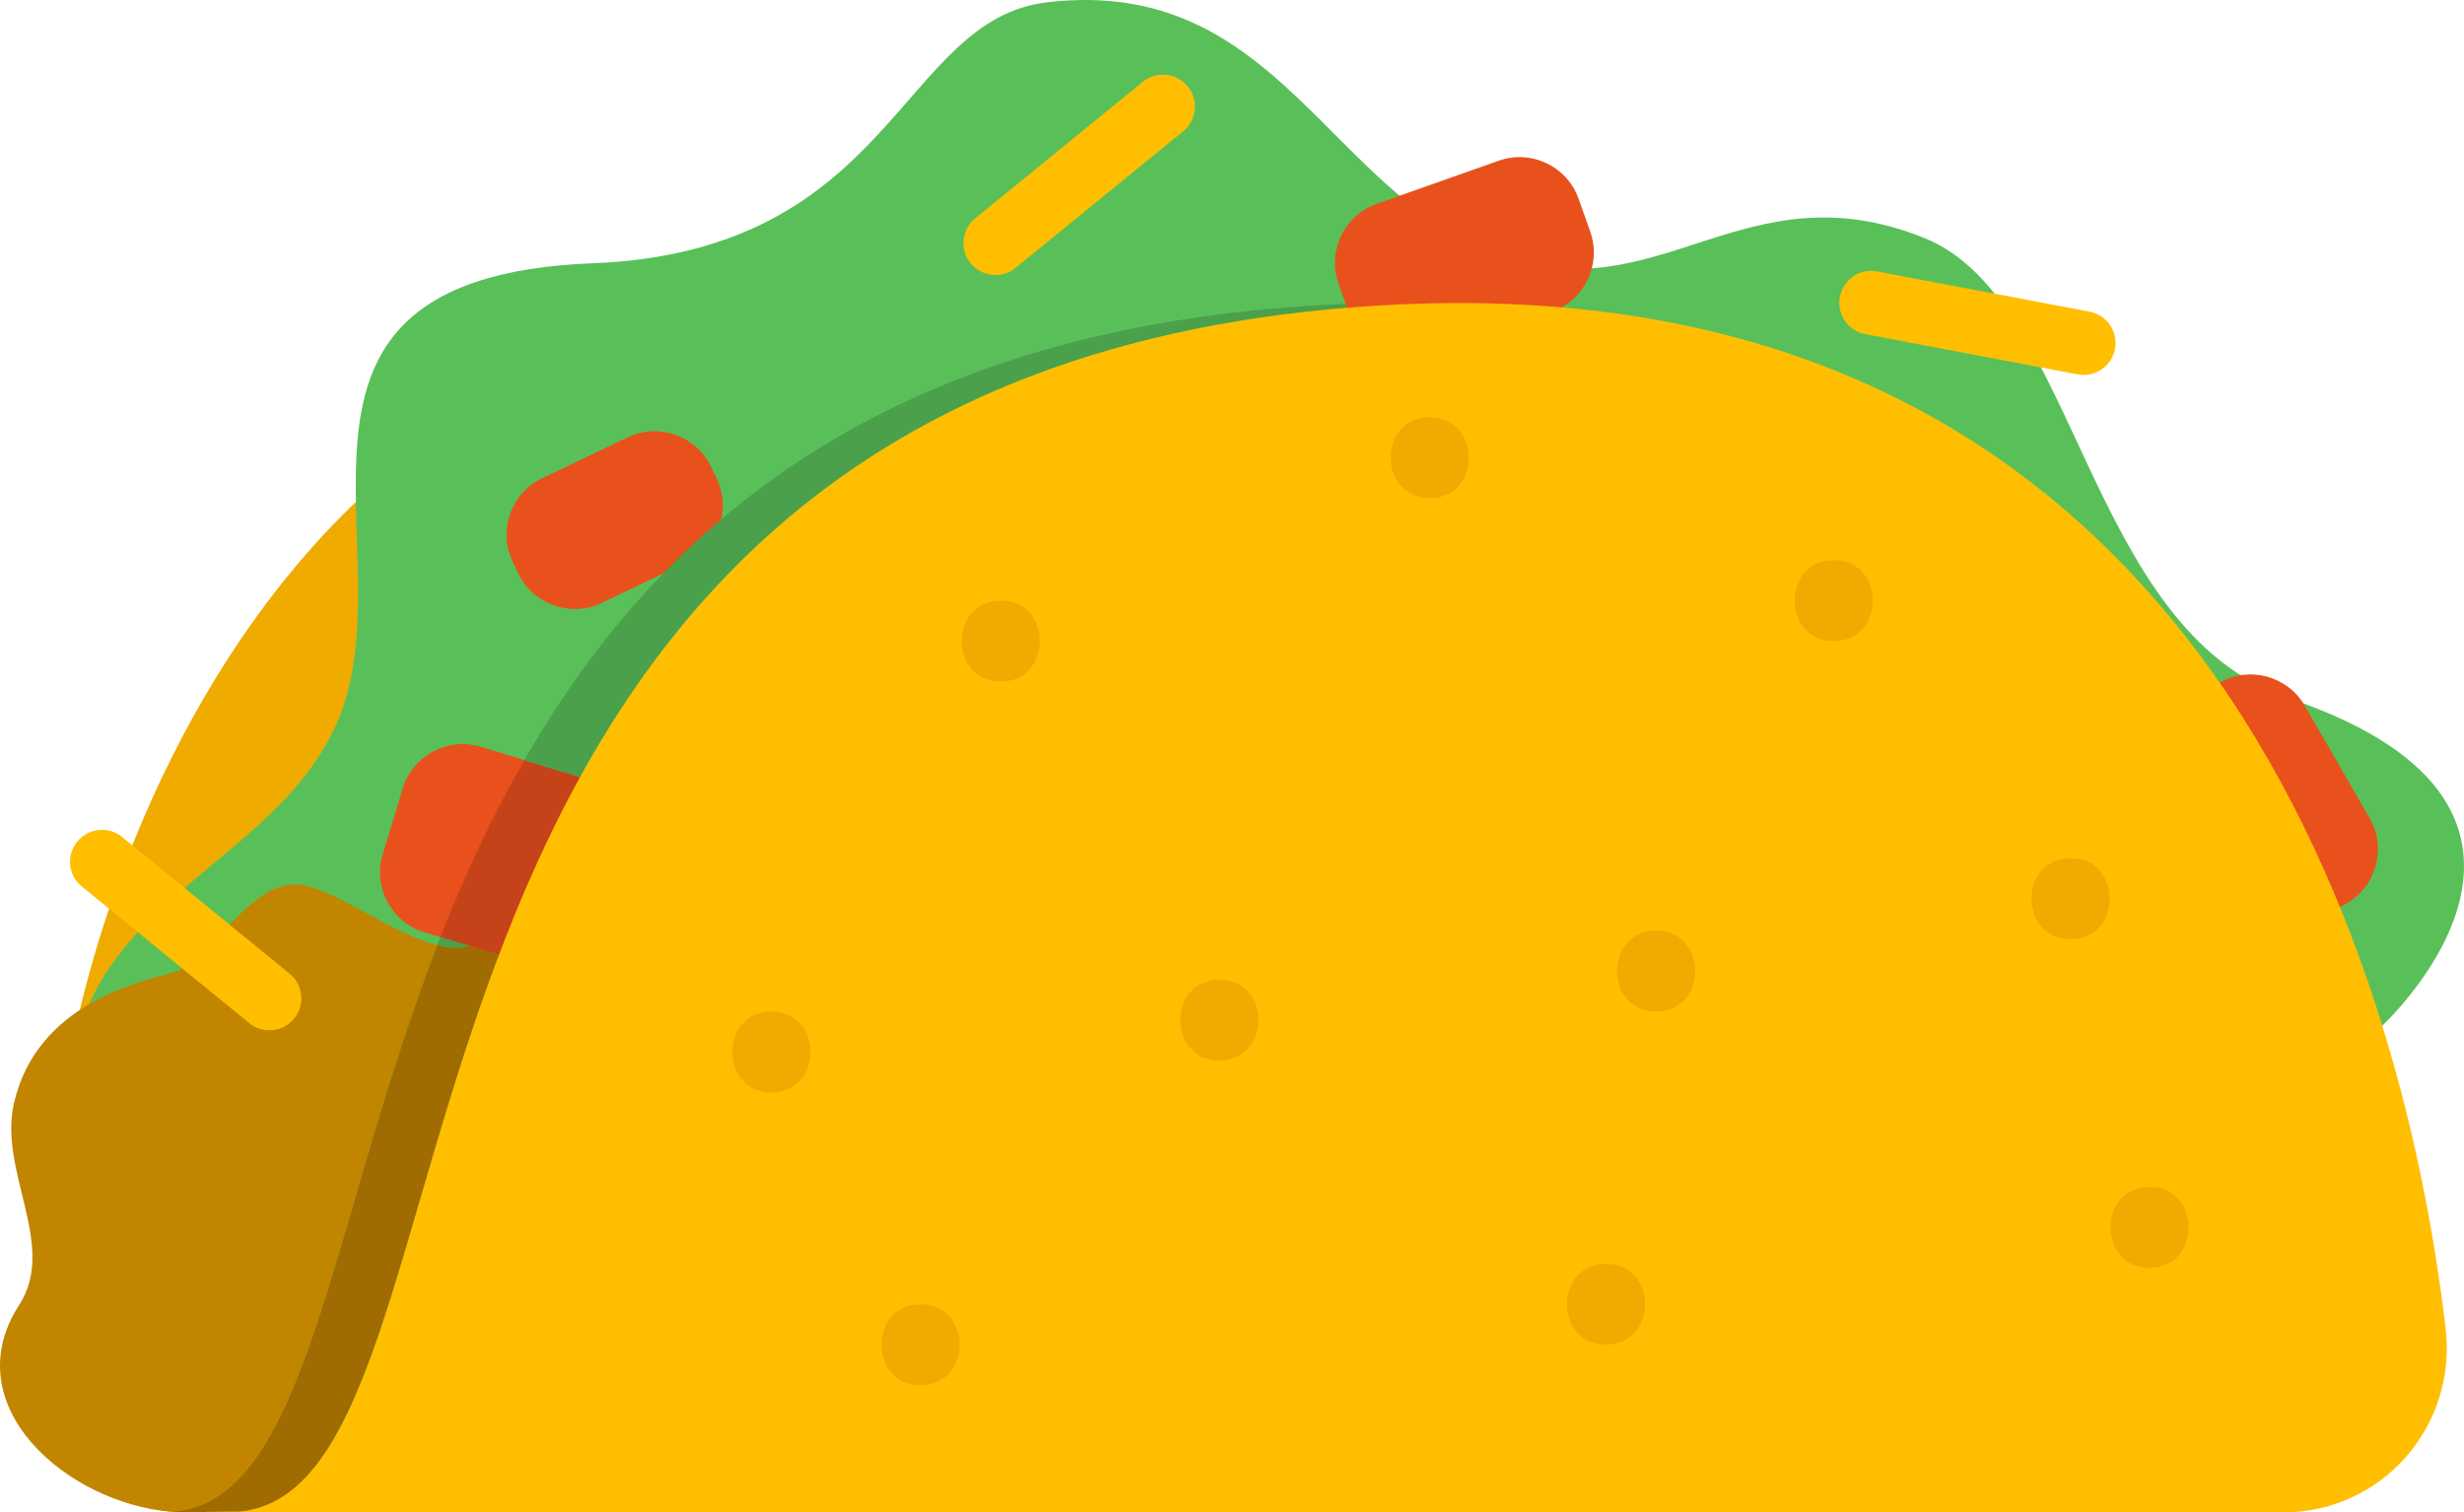 <svg version="1.1" xmlns="http://www.w3.org/2000/svg" xmlns:xlink="http://www.w3.org/1999/xlink" width="154.371" height="94.746" viewBox="0,0,154.371,94.746"><g transform="translate(-162.819,-132.536)"><g data-paper-data="{&quot;isPaintingLayer&quot;:true}" fill="none" fill-rule="evenodd" stroke="none" stroke-width="1" stroke-linecap="butt" stroke-linejoin="miter" stroke-miterlimit="10" stroke-dasharray="" stroke-dashoffset="0" font-family="none" font-weight="none" font-size="none" text-anchor="none" style="mix-blend-mode: normal"><path d="M174.208,227.278c-18.168,0 -7.17,-75.622 39.166,-74.5c47.198,1.144 64.334,74.5 64.334,74.5z" id="Fill-27" fill="#efab00"/><path d="M311.932,196.924c0,0 -94.3,25.11 -111.226,27.604c-22.666,3.34 -30.178,-3.948 -32.914,-15.75c-4.526,-19.522 11.248,-20.166 16.082,-30.832c4.832,-10.668 -6.536,-28.022 16.082,-28.918c18.918,-0.75 19.206,-15.286 28.506,-16.354c14.424,-1.656 17.574,12.038 28.246,15.854c10.08,3.604 15.384,-5.618 26.666,-1.084c9.666,3.886 10.102,24.54 22.834,28.834c20.75,7 5.724,20.646 5.724,20.646" id="Fill-29" fill="#59c059"/><path d="M189.403,190.942c-2.058,-0.624 -3.234,-2.822 -2.608,-4.88l1.254,-4.136c0.624,-2.058 2.82,-3.232 4.88,-2.608l11.012,3.338c2.06,0.626 3.234,2.822 2.608,4.882l-1.254,4.134c-0.624,2.06 -2.82,3.232 -4.88,2.608l-11.012,-3.338" id="Fill-31" fill="#e8511c"/><path d="M182.024,188.022c2.28,0.58 5.54,3.06 8.2,3.72c-6.88,17.82 -8.12,34.9 -16.64,35.5h-0.04c-6.54,-0.54 -13.6,-6.66 -9.52,-12.96c2.42,-3.74 -1.34,-8.38 -0.32,-12.68c1.46,-6.2 7.8,-7.54 10,-8.16c2.4,-0.66 4.94,-6.28 8.32,-5.42" id="Fill-33" fill="#c18500"/><path d="M199.164,181.221c-2.02,3.66 -3.68,7.42 -5.08,11.14l-1.88,-0.58l-1.8,-0.538c1.46,-3.722 3.18,-7.462 5.26,-11.08z" id="Fill-35" fill="#c6431a"/><path d="M194.084,192.362c-6.62,17.44 -7.96,34 -16.18,34.86c-0.96,0 -1.44,0 -3.04,0.06h-0.4c-0.3,0 -0.58,-0.02 -0.88,-0.04c8.52,-0.6 9.76,-17.68 16.64,-35.5c0.72,0.18 1.38,0.22 1.98,0.04z" id="Fill-37" fill="#a06b00"/><path d="M200.513,170.307c-1.94,0.93 -4.29,0.102 -5.218,-1.84l-0.36,-0.748c-0.928,-1.942 -0.1,-4.288 1.84,-5.218l5.37,-2.57c1.942,-0.93 4.29,-0.102 5.218,1.838l0.36,0.75c0.928,1.94 0.1,4.29 -1.84,5.218l-5.37,2.57" data-paper-data="{&quot;origPos&quot;:null}" id="Fill-39" fill="#e8511c"/><path d="M252.204,151.562c-1.46,0.02 -2.96,0.1 -4.5,0.22c-26.84,2.06 -40.54,14.92 -48.54,29.44l-3.5,-1.06c8.08,-14.1 21.76,-26.36 47.94,-28.38c3,-0.24 5.86,-0.3 8.6,-0.22" id="Fill-41" fill="#4ba04b"/><path d="M298.526,181.754c-1.076,-1.864 -0.432,-4.27 1.434,-5.346l1.904,-1.1c1.864,-1.076 4.27,-0.43 5.346,1.432l4.066,7.044c1.076,1.864 0.432,4.268 -1.434,5.346l-1.904,1.098c-1.864,1.076 -4.27,0.432 -5.346,-1.432l-4.066,-7.042" id="Fill-43" fill="#e8511c"/><path d="M252.399,154.764c-2.03,0.716 -4.276,-0.356 -4.992,-2.386l-0.732,-2.074c-0.718,-2.03 0.354,-4.276 2.384,-4.994l7.668,-2.71c2.03,-0.716 4.276,0.358 4.992,2.386l0.734,2.074c0.718,2.03 -0.356,4.278 -2.386,4.994l-7.668,2.71" id="Fill-45" fill="#e8511c"/><path d="M177.207,227.278c18,0 4.446,-70.43 70.5,-75.5c52.584,-4.036 65.6,40.576 68.334,64.004c0.714,6.114 -4,11.496 -10.152,11.496z" id="Fill-47" fill="#ffbf00"/><path d="M225.18,149.765c-0.58,0 -1.156,-0.252 -1.552,-0.738c-0.698,-0.856 -0.568,-2.116 0.288,-2.812l10.5,-8.552c0.858,-0.694 2.118,-0.568 2.814,0.288c0.698,0.856 0.568,2.116 -0.288,2.814l-10.5,8.55c-0.372,0.302 -0.818,0.45 -1.262,0.45" id="Fill-49" fill="#ffbf00"/><path d="M293.362,156.025c-0.124,0 -0.248,-0.01 -0.374,-0.036l-13.306,-2.518c-1.086,-0.204 -1.798,-1.252 -1.594,-2.336c0.206,-1.086 1.254,-1.81 2.336,-1.594l13.308,2.52c1.086,0.204 1.798,1.252 1.592,2.336c-0.18,0.96 -1.02,1.628 -1.962,1.628" id="Fill-51" fill="#ffbf00"/><path d="M179.699,197.082c-0.444,0 -0.892,-0.146 -1.264,-0.452l-10.494,-8.56c-0.856,-0.696 -0.984,-1.956 -0.284,-2.812c0.698,-0.854 1.956,-0.986 2.814,-0.286l10.494,8.562c0.856,0.696 0.984,1.956 0.284,2.812c-0.394,0.484 -0.97,0.736 -1.55,0.736" id="Fill-53" fill="#ffbf00"/><path d="M292.538,191.369c-3.262,0 -3.268,-5.07 0,-5.07c3.264,0 3.268,5.07 0,5.07" id="Fill-55" fill="#efab00"/><path d="M266.573,195.904c-3.262,0 -3.268,-5.07 0,-5.07c3.264,0 3.268,5.07 0,5.07" id="Fill-57" fill="#efab00"/><path d="M263.434,216.779c-3.262,0 -3.268,-5.07 0,-5.07c3.264,0 3.27,5.07 0,5.07" id="Fill-59" fill="#efab00"/><path d="M220.491,219.315c-3.262,0 -3.268,-5.07 0,-5.07c3.262,0 3.268,5.07 0,5.07" id="Fill-61" fill="#efab00"/><path d="M225.515,175.233c-3.262,0 -3.268,-5.07 0,-5.07c3.262,0 3.268,5.07 0,5.07" id="Fill-63" fill="#efab00"/><path d="M252.393,163.744c-3.262,0 -3.268,-5.072 0,-5.072c3.262,0 3.268,5.072 0,5.072" id="Fill-65" fill="#efab00"/><path d="M239.217,198.975c-3.262,0 -3.268,-5.07 0,-5.07c3.262,0 3.268,5.07 0,5.07" id="Fill-67" fill="#efab00"/><path d="M211.152,200.975c-3.262,0 -3.268,-5.07 0,-5.07c3.262,0 3.268,5.07 0,5.07" id="Fill-69" fill="#efab00"/><path d="M297.489,211.961c-3.262,0 -3.268,-5.07 0,-5.07c3.262,0 3.268,5.07 0,5.07" id="Fill-71" fill="#efab00"/><path d="M277.708,172.697c-3.264,0 -3.27,-5.07 0,-5.07c3.262,0 3.268,5.07 0,5.07" id="Fill-73" fill="#efab00"/><path d="M190.404,191.242l1.8,0.54c-0.6,0.178 -1.26,0.14 -1.98,-0.04c0.06,-0.16 0.12,-0.32 0.18,-0.5" id="Fill-81" fill="#4ba04b"/></g></g></svg>